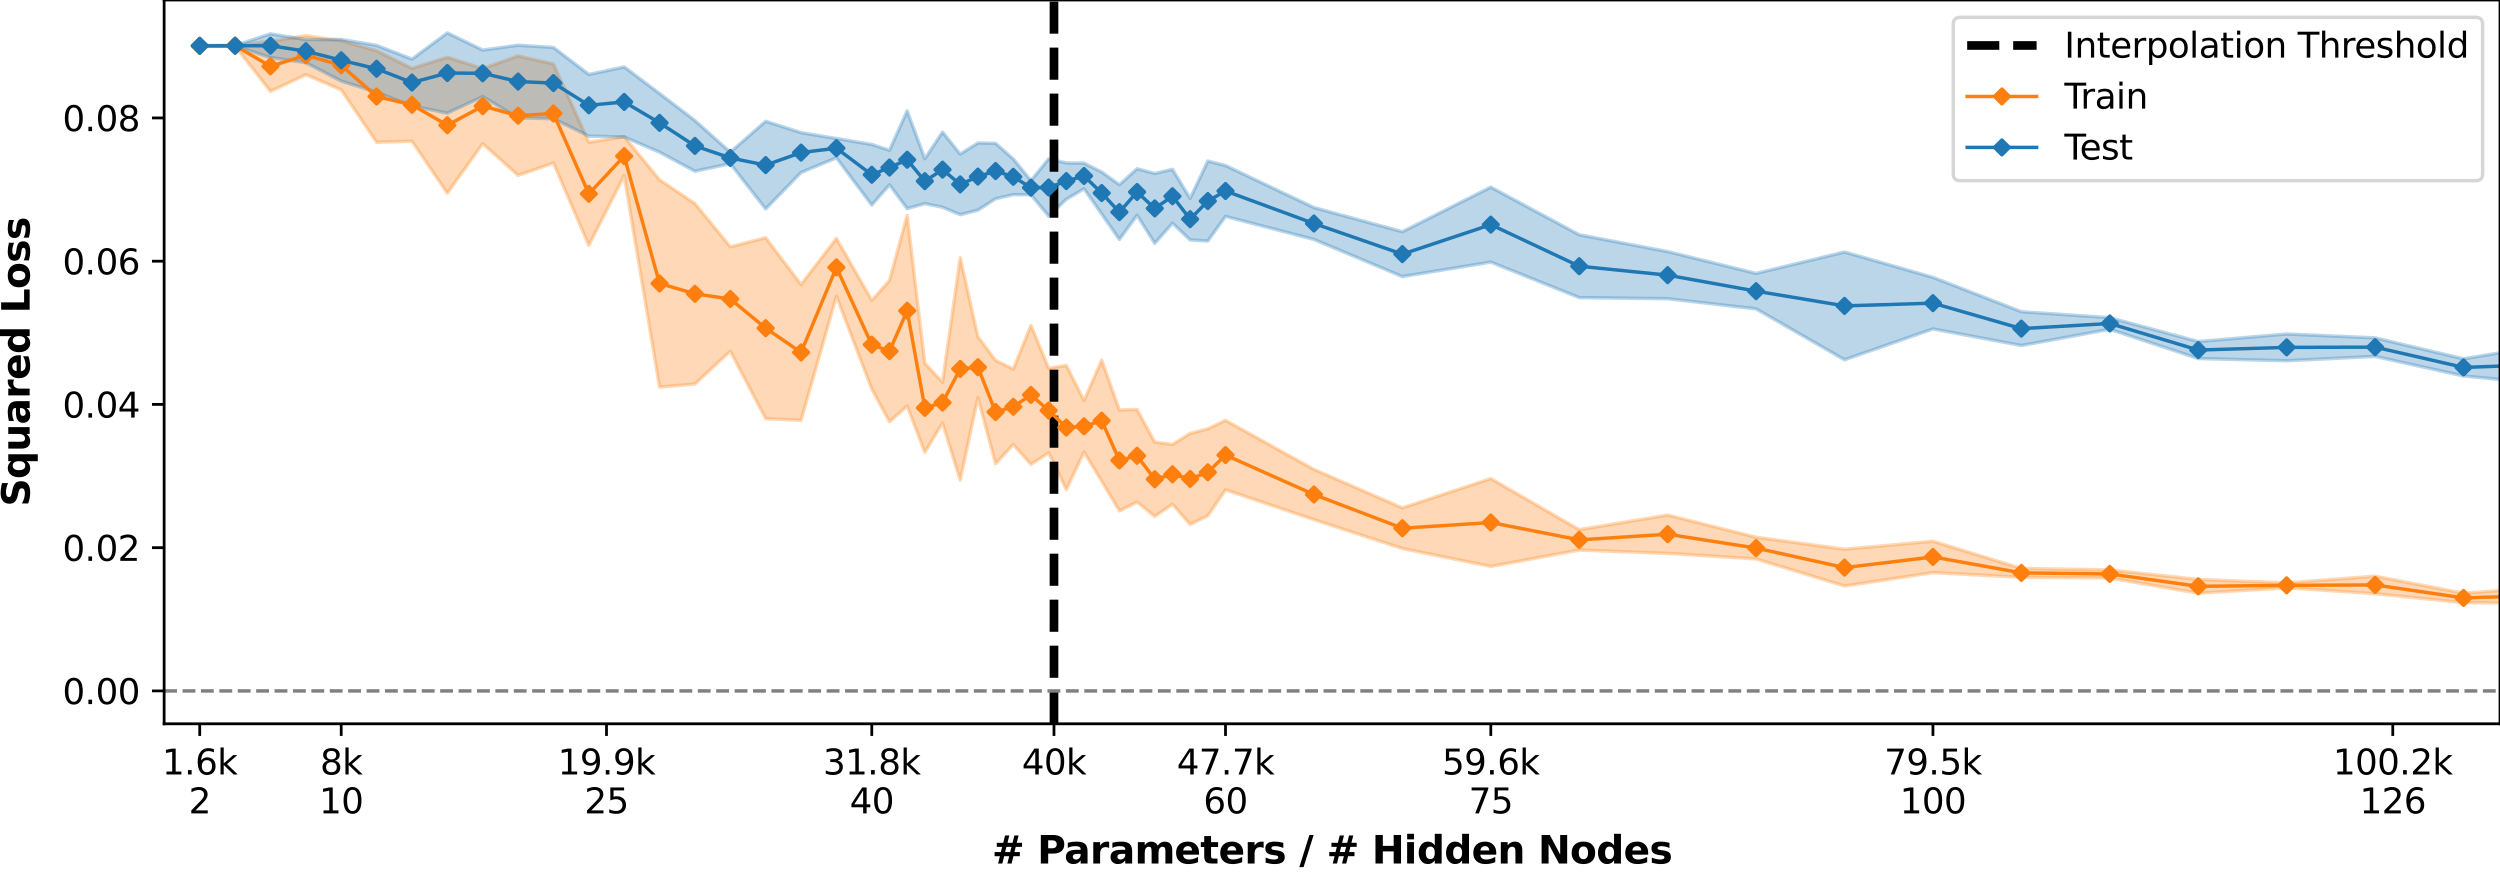 <?xml version="1.0" encoding="utf-8" standalone="no"?>
<!DOCTYPE svg PUBLIC "-//W3C//DTD SVG 1.1//EN"
  "http://www.w3.org/Graphics/SVG/1.1/DTD/svg11.dtd">
<svg xmlns:xlink="http://www.w3.org/1999/xlink" width="720pt" height="252pt" viewBox="0 0 720 252" xmlns="http://www.w3.org/2000/svg" version="1.1">
 <defs>
  <style type="text/css">*{stroke-linejoin: round; stroke-linecap: butt}</style>
 </defs>
 <g id="figure_1">
  <g id="patch_1">
   <path d="M 0 252 
L 720 252 
L 720 0 
L 0 0 
z
" style="fill: #ffffff"/>
  </g>
  <g id="axes_1">
   <g id="patch_2">
    <path d="M 47.27 208.456 
L 720 208.456 
L 720 0 
L 47.27 0 
z
" style="fill: #ffffff"/>
   </g>
   <g id="PolyCollection_1">
    <path d="M 57.521 13.134 
L 57.521 13.263 
L 67.708 13.272 
L 77.895 26.306 
L 88.082 21.518 
L 98.269 25.874 
L 108.456 40.965 
L 118.643 40.668 
L 128.831 55.644 
L 139.018 41.386 
L 149.205 50.509 
L 159.392 46.952 
L 169.579 70.674 
L 179.766 50.573 
L 189.953 111.485 
L 200.14 110.599 
L 210.327 101.135 
L 220.514 120.576 
L 230.701 121.045 
L 240.888 85.344 
L 251.075 112.021 
L 256.169 121.456 
L 261.262 116.949 
L 266.356 130.279 
L 271.449 121.81 
L 276.543 138.264 
L 281.636 114.536 
L 286.73 133.557 
L 291.823 128.026 
L 296.917 133.748 
L 302.01 130.407 
L 307.104 141.018 
L 312.197 130.199 
L 317.291 138.586 
L 322.385 147.142 
L 327.478 144.596 
L 332.572 148.732 
L 337.665 145.206 
L 342.759 151.028 
L 347.852 148.549 
L 352.946 141.06 
L 378.413 149.644 
L 403.881 157.973 
L 429.349 163.138 
L 454.816 158.414 
L 480.284 159.37 
L 505.752 160.973 
L 531.219 168.767 
L 556.687 164.909 
L 582.154 166.274 
L 607.622 166.446 
L 633.09 170.848 
L 658.557 169.278 
L 684.025 170.981 
L 709.493 173.566 
L 734.96 173.757 
L 760.428 172.794 
L 785.896 174.069 
L 811.363 175.422 
L 811.363 171.154 
L 811.363 171.154 
L 785.896 171.011 
L 760.428 169.238 
L 734.96 169.013 
L 709.493 170.833 
L 684.025 165.938 
L 658.557 167.871 
L 633.09 166.876 
L 607.622 164.146 
L 582.154 163.707 
L 556.687 155.879 
L 531.219 158.182 
L 505.752 154.723 
L 480.284 148.341 
L 454.816 152.545 
L 429.349 137.839 
L 403.881 146.277 
L 378.413 135.195 
L 352.946 121.061 
L 347.852 123.497 
L 342.759 124.823 
L 337.665 128.001 
L 332.572 127.328 
L 327.478 117.942 
L 322.385 118.072 
L 317.291 103.725 
L 312.197 115.356 
L 307.104 105.245 
L 302.01 106.044 
L 296.917 93.719 
L 291.823 106.296 
L 286.73 103.8 
L 281.636 96.992 
L 276.543 74.219 
L 271.449 110.07 
L 266.356 104.643 
L 261.262 62.047 
L 256.169 80.821 
L 251.075 86.504 
L 240.888 68.665 
L 230.701 81.948 
L 220.514 68.46 
L 210.327 71.08 
L 200.14 58.636 
L 189.953 51.789 
L 179.766 39.355 
L 169.579 40.962 
L 159.392 18.426 
L 149.205 16.116 
L 139.018 19.745 
L 128.831 16.486 
L 118.643 19.697 
L 108.456 14.626 
L 98.269 11.739 
L 88.082 10.289 
L 77.895 11.881 
L 67.708 13.032 
L 57.521 13.134 
z
" clip-path="url(#pcf8bd56e6e)" style="fill: #ff7f0e; fill-opacity: 0.3; stroke: #ff7f0e; stroke-opacity: 0.3"/>
   </g>
   <g id="PolyCollection_2">
    <path d="M 57.521 13.126 
L 57.521 13.256 
L 67.708 13.262 
L 77.895 16.573 
L 88.082 18.066 
L 98.269 23.356 
L 108.456 26.561 
L 118.643 30.505 
L 128.831 32.592 
L 139.018 27.805 
L 149.205 33.948 
L 159.392 34.19 
L 169.579 39.203 
L 179.766 39.438 
L 189.953 43.83 
L 200.14 49.315 
L 210.327 47.131 
L 220.514 60.173 
L 230.701 49.686 
L 240.888 45.453 
L 251.075 59.059 
L 256.169 53.224 
L 261.262 60.071 
L 266.356 58.646 
L 271.449 59.685 
L 276.543 61.823 
L 281.636 60.535 
L 286.73 57.242 
L 291.823 56.054 
L 296.917 56.073 
L 302.01 62.253 
L 307.104 57.394 
L 312.197 54.375 
L 317.291 61.655 
L 322.385 68.971 
L 327.478 61.992 
L 332.572 70.086 
L 337.665 64.28 
L 342.759 69.098 
L 347.852 69.411 
L 352.946 62.325 
L 378.413 68.963 
L 403.881 79.647 
L 429.349 75.487 
L 454.816 85.715 
L 480.284 86.037 
L 505.752 88.963 
L 531.219 103.609 
L 556.687 94.731 
L 582.154 99.511 
L 607.622 94.825 
L 633.09 103.258 
L 658.557 103.902 
L 684.025 102.643 
L 709.493 108.287 
L 734.96 110.686 
L 760.428 109.142 
L 785.896 111.339 
L 811.363 112.324 
L 811.363 104.754 
L 811.363 104.754 
L 785.896 105.248 
L 760.428 102.394 
L 734.96 99.121 
L 709.493 103.343 
L 684.025 97.308 
L 658.557 96.185 
L 633.09 98.371 
L 607.622 91.501 
L 582.154 89.773 
L 556.687 79.884 
L 531.219 72.582 
L 505.752 78.744 
L 480.284 72.459 
L 454.816 67.615 
L 429.349 53.902 
L 403.881 66.738 
L 378.413 59.78 
L 352.946 47.68 
L 347.852 46.392 
L 342.759 57.146 
L 337.665 48.761 
L 332.572 49.969 
L 327.478 48.599 
L 322.385 53.199 
L 317.291 49.545 
L 312.197 46.976 
L 307.104 46.923 
L 302.01 45.757 
L 296.917 52.024 
L 291.823 45.783 
L 286.73 41.28 
L 281.636 41.18 
L 276.543 44.382 
L 271.449 38.029 
L 266.356 45.707 
L 261.262 31.938 
L 256.169 43.284 
L 251.075 41.607 
L 240.888 39.892 
L 230.701 38.203 
L 220.514 34.927 
L 210.327 43.847 
L 200.14 34.722 
L 189.953 26.946 
L 179.766 19.272 
L 169.579 21.44 
L 159.392 13.662 
L 149.205 13.025 
L 139.018 14.413 
L 128.831 9.475 
L 118.643 17.033 
L 108.456 13.059 
L 98.269 11.366 
L 88.082 11.414 
L 77.895 9.745 
L 67.708 13.104 
L 57.521 13.126 
z
" clip-path="url(#pcf8bd56e6e)" style="fill: #1f77b4; fill-opacity: 0.3; stroke: #1f77b4; stroke-opacity: 0.3"/>
   </g>
   <g id="matplotlib.axis_1">
    <g id="xtick_1">
     <g id="line2d_1">
      <defs>
       <path id="ma0d78c6fc7" d="M 0 0 
L 0 3.5 
" style="stroke: #000000; stroke-width: 0.8"/>
      </defs>
      <g>
       <use xlink:href="#ma0d78c6fc7" x="57.521" y="208.456" style="stroke: #000000; stroke-width: 0.8"/>
      </g>
     </g>
     <g id="text_1">
      <!-- 1.6k -->
      <g transform="translate(46.674 223.054)scale(0.1 -0.1)">
       <defs>
        <path id="DejaVuSans-31" d="M 794 531 
L 1825 531 
L 1825 4091 
L 703 3866 
L 703 4441 
L 1819 4666 
L 2450 4666 
L 2450 531 
L 3481 531 
L 3481 0 
L 794 0 
L 794 531 
z
" transform="scale(0.016)"/>
        <path id="DejaVuSans-2e" d="M 684 794 
L 1344 794 
L 1344 0 
L 684 0 
L 684 794 
z
" transform="scale(0.016)"/>
        <path id="DejaVuSans-36" d="M 2113 2584 
Q 1688 2584 1439 2293 
Q 1191 2003 1191 1497 
Q 1191 994 1439 701 
Q 1688 409 2113 409 
Q 2538 409 2786 701 
Q 3034 994 3034 1497 
Q 3034 2003 2786 2293 
Q 2538 2584 2113 2584 
z
M 3366 4563 
L 3366 3988 
Q 3128 4100 2886 4159 
Q 2644 4219 2406 4219 
Q 1781 4219 1451 3797 
Q 1122 3375 1075 2522 
Q 1259 2794 1537 2939 
Q 1816 3084 2150 3084 
Q 2853 3084 3261 2657 
Q 3669 2231 3669 1497 
Q 3669 778 3244 343 
Q 2819 -91 2113 -91 
Q 1303 -91 875 529 
Q 447 1150 447 2328 
Q 447 3434 972 4092 
Q 1497 4750 2381 4750 
Q 2619 4750 2861 4703 
Q 3103 4656 3366 4563 
z
" transform="scale(0.016)"/>
        <path id="DejaVuSans-6b" d="M 581 4863 
L 1159 4863 
L 1159 1991 
L 2875 3500 
L 3609 3500 
L 1753 1863 
L 3688 0 
L 2938 0 
L 1159 1709 
L 1159 0 
L 581 0 
L 581 4863 
z
" transform="scale(0.016)"/>
       </defs>
       <use xlink:href="#DejaVuSans-31"/>
       <use xlink:href="#DejaVuSans-2e" x="63.623"/>
       <use xlink:href="#DejaVuSans-36" x="95.41"/>
       <use xlink:href="#DejaVuSans-6b" x="159.033"/>
      </g>
      <!-- 2 -->
      <g transform="translate(54.34 234.252)scale(0.1 -0.1)">
       <defs>
        <path id="DejaVuSans-32" d="M 1228 531 
L 3431 531 
L 3431 0 
L 469 0 
L 469 531 
Q 828 903 1448 1529 
Q 2069 2156 2228 2338 
Q 2531 2678 2651 2914 
Q 2772 3150 2772 3378 
Q 2772 3750 2511 3984 
Q 2250 4219 1831 4219 
Q 1534 4219 1204 4116 
Q 875 4013 500 3803 
L 500 4441 
Q 881 4594 1212 4672 
Q 1544 4750 1819 4750 
Q 2544 4750 2975 4387 
Q 3406 4025 3406 3419 
Q 3406 3131 3298 2873 
Q 3191 2616 2906 2266 
Q 2828 2175 2409 1742 
Q 1991 1309 1228 531 
z
" transform="scale(0.016)"/>
       </defs>
       <use xlink:href="#DejaVuSans-32"/>
      </g>
     </g>
    </g>
    <g id="xtick_2">
     <g id="line2d_2">
      <g>
       <use xlink:href="#ma0d78c6fc7" x="98.269" y="208.456" style="stroke: #000000; stroke-width: 0.8"/>
      </g>
     </g>
     <g id="text_2">
      <!-- 8k -->
      <g transform="translate(92.193 223.054)scale(0.1 -0.1)">
       <defs>
        <path id="DejaVuSans-38" d="M 2034 2216 
Q 1584 2216 1326 1975 
Q 1069 1734 1069 1313 
Q 1069 891 1326 650 
Q 1584 409 2034 409 
Q 2484 409 2743 651 
Q 3003 894 3003 1313 
Q 3003 1734 2745 1975 
Q 2488 2216 2034 2216 
z
M 1403 2484 
Q 997 2584 770 2862 
Q 544 3141 544 3541 
Q 544 4100 942 4425 
Q 1341 4750 2034 4750 
Q 2731 4750 3128 4425 
Q 3525 4100 3525 3541 
Q 3525 3141 3298 2862 
Q 3072 2584 2669 2484 
Q 3125 2378 3379 2068 
Q 3634 1759 3634 1313 
Q 3634 634 3220 271 
Q 2806 -91 2034 -91 
Q 1263 -91 848 271 
Q 434 634 434 1313 
Q 434 1759 690 2068 
Q 947 2378 1403 2484 
z
M 1172 3481 
Q 1172 3119 1398 2916 
Q 1625 2713 2034 2713 
Q 2441 2713 2670 2916 
Q 2900 3119 2900 3481 
Q 2900 3844 2670 4047 
Q 2441 4250 2034 4250 
Q 1625 4250 1398 4047 
Q 1172 3844 1172 3481 
z
" transform="scale(0.016)"/>
       </defs>
       <use xlink:href="#DejaVuSans-38"/>
       <use xlink:href="#DejaVuSans-6b" x="63.623"/>
      </g>
      <!-- 10 -->
      <g transform="translate(91.907 234.252)scale(0.1 -0.1)">
       <defs>
        <path id="DejaVuSans-30" d="M 2034 4250 
Q 1547 4250 1301 3770 
Q 1056 3291 1056 2328 
Q 1056 1369 1301 889 
Q 1547 409 2034 409 
Q 2525 409 2770 889 
Q 3016 1369 3016 2328 
Q 3016 3291 2770 3770 
Q 2525 4250 2034 4250 
z
M 2034 4750 
Q 2819 4750 3233 4129 
Q 3647 3509 3647 2328 
Q 3647 1150 3233 529 
Q 2819 -91 2034 -91 
Q 1250 -91 836 529 
Q 422 1150 422 2328 
Q 422 3509 836 4129 
Q 1250 4750 2034 4750 
z
" transform="scale(0.016)"/>
       </defs>
       <use xlink:href="#DejaVuSans-31"/>
       <use xlink:href="#DejaVuSans-30" x="63.623"/>
      </g>
     </g>
    </g>
    <g id="xtick_3">
     <g id="line2d_3">
      <g>
       <use xlink:href="#ma0d78c6fc7" x="174.672" y="208.456" style="stroke: #000000; stroke-width: 0.8"/>
      </g>
     </g>
     <g id="text_3">
      <!-- 19.9k -->
      <g transform="translate(160.644 223.054)scale(0.1 -0.1)">
       <defs>
        <path id="DejaVuSans-39" d="M 703 97 
L 703 672 
Q 941 559 1184 500 
Q 1428 441 1663 441 
Q 2288 441 2617 861 
Q 2947 1281 2994 2138 
Q 2813 1869 2534 1725 
Q 2256 1581 1919 1581 
Q 1219 1581 811 2004 
Q 403 2428 403 3163 
Q 403 3881 828 4315 
Q 1253 4750 1959 4750 
Q 2769 4750 3195 4129 
Q 3622 3509 3622 2328 
Q 3622 1225 3098 567 
Q 2575 -91 1691 -91 
Q 1453 -91 1209 -44 
Q 966 3 703 97 
z
M 1959 2075 
Q 2384 2075 2632 2365 
Q 2881 2656 2881 3163 
Q 2881 3666 2632 3958 
Q 2384 4250 1959 4250 
Q 1534 4250 1286 3958 
Q 1038 3666 1038 3163 
Q 1038 2656 1286 2365 
Q 1534 2075 1959 2075 
z
" transform="scale(0.016)"/>
       </defs>
       <use xlink:href="#DejaVuSans-31"/>
       <use xlink:href="#DejaVuSans-39" x="63.623"/>
       <use xlink:href="#DejaVuSans-2e" x="127.246"/>
       <use xlink:href="#DejaVuSans-39" x="159.033"/>
       <use xlink:href="#DejaVuSans-6b" x="222.656"/>
      </g>
      <!-- 25 -->
      <g transform="translate(168.31 234.252)scale(0.1 -0.1)">
       <defs>
        <path id="DejaVuSans-35" d="M 691 4666 
L 3169 4666 
L 3169 4134 
L 1269 4134 
L 1269 2991 
Q 1406 3038 1543 3061 
Q 1681 3084 1819 3084 
Q 2600 3084 3056 2656 
Q 3513 2228 3513 1497 
Q 3513 744 3044 326 
Q 2575 -91 1722 -91 
Q 1428 -91 1123 -41 
Q 819 9 494 109 
L 494 744 
Q 775 591 1075 516 
Q 1375 441 1709 441 
Q 2250 441 2565 725 
Q 2881 1009 2881 1497 
Q 2881 1984 2565 2268 
Q 2250 2553 1709 2553 
Q 1456 2553 1204 2497 
Q 953 2441 691 2322 
L 691 4666 
z
" transform="scale(0.016)"/>
       </defs>
       <use xlink:href="#DejaVuSans-32"/>
       <use xlink:href="#DejaVuSans-35" x="63.623"/>
      </g>
     </g>
    </g>
    <g id="xtick_4">
     <g id="line2d_4">
      <g>
       <use xlink:href="#ma0d78c6fc7" x="251.075" y="208.456" style="stroke: #000000; stroke-width: 0.8"/>
      </g>
     </g>
     <g id="text_4">
      <!-- 31.8k -->
      <g transform="translate(237.047 223.054)scale(0.1 -0.1)">
       <defs>
        <path id="DejaVuSans-33" d="M 2597 2516 
Q 3050 2419 3304 2112 
Q 3559 1806 3559 1356 
Q 3559 666 3084 287 
Q 2609 -91 1734 -91 
Q 1441 -91 1130 -33 
Q 819 25 488 141 
L 488 750 
Q 750 597 1062 519 
Q 1375 441 1716 441 
Q 2309 441 2620 675 
Q 2931 909 2931 1356 
Q 2931 1769 2642 2001 
Q 2353 2234 1838 2234 
L 1294 2234 
L 1294 2753 
L 1863 2753 
Q 2328 2753 2575 2939 
Q 2822 3125 2822 3475 
Q 2822 3834 2567 4026 
Q 2313 4219 1838 4219 
Q 1578 4219 1281 4162 
Q 984 4106 628 3988 
L 628 4550 
Q 988 4650 1302 4700 
Q 1616 4750 1894 4750 
Q 2613 4750 3031 4423 
Q 3450 4097 3450 3541 
Q 3450 3153 3228 2886 
Q 3006 2619 2597 2516 
z
" transform="scale(0.016)"/>
       </defs>
       <use xlink:href="#DejaVuSans-33"/>
       <use xlink:href="#DejaVuSans-31" x="63.623"/>
       <use xlink:href="#DejaVuSans-2e" x="127.246"/>
       <use xlink:href="#DejaVuSans-38" x="159.033"/>
       <use xlink:href="#DejaVuSans-6b" x="222.656"/>
      </g>
      <!-- 40 -->
      <g transform="translate(244.713 234.252)scale(0.1 -0.1)">
       <defs>
        <path id="DejaVuSans-34" d="M 2419 4116 
L 825 1625 
L 2419 1625 
L 2419 4116 
z
M 2253 4666 
L 3047 4666 
L 3047 1625 
L 3713 1625 
L 3713 1100 
L 3047 1100 
L 3047 0 
L 2419 0 
L 2419 1100 
L 313 1100 
L 313 1709 
L 2253 4666 
z
" transform="scale(0.016)"/>
       </defs>
       <use xlink:href="#DejaVuSans-34"/>
       <use xlink:href="#DejaVuSans-30" x="63.623"/>
      </g>
     </g>
    </g>
    <g id="xtick_5">
     <g id="line2d_5">
      <g>
       <use xlink:href="#ma0d78c6fc7" x="352.946" y="208.456" style="stroke: #000000; stroke-width: 0.8"/>
      </g>
     </g>
     <g id="text_5">
      <!-- 47.7k -->
      <g transform="translate(338.918 223.054)scale(0.1 -0.1)">
       <defs>
        <path id="DejaVuSans-37" d="M 525 4666 
L 3525 4666 
L 3525 4397 
L 1831 0 
L 1172 0 
L 2766 4134 
L 525 4134 
L 525 4666 
z
" transform="scale(0.016)"/>
       </defs>
       <use xlink:href="#DejaVuSans-34"/>
       <use xlink:href="#DejaVuSans-37" x="63.623"/>
       <use xlink:href="#DejaVuSans-2e" x="127.246"/>
       <use xlink:href="#DejaVuSans-37" x="159.033"/>
       <use xlink:href="#DejaVuSans-6b" x="222.656"/>
      </g>
      <!-- 60 -->
      <g transform="translate(346.583 234.252)scale(0.1 -0.1)">
       <use xlink:href="#DejaVuSans-36"/>
       <use xlink:href="#DejaVuSans-30" x="63.623"/>
      </g>
     </g>
    </g>
    <g id="xtick_6">
     <g id="line2d_6">
      <g>
       <use xlink:href="#ma0d78c6fc7" x="429.349" y="208.456" style="stroke: #000000; stroke-width: 0.8"/>
      </g>
     </g>
     <g id="text_6">
      <!-- 59.6k -->
      <g transform="translate(415.32 223.054)scale(0.1 -0.1)">
       <use xlink:href="#DejaVuSans-35"/>
       <use xlink:href="#DejaVuSans-39" x="63.623"/>
       <use xlink:href="#DejaVuSans-2e" x="127.246"/>
       <use xlink:href="#DejaVuSans-36" x="159.033"/>
       <use xlink:href="#DejaVuSans-6b" x="222.656"/>
      </g>
      <!-- 75 -->
      <g transform="translate(422.986 234.252)scale(0.1 -0.1)">
       <use xlink:href="#DejaVuSans-37"/>
       <use xlink:href="#DejaVuSans-35" x="63.623"/>
      </g>
     </g>
    </g>
    <g id="xtick_7">
     <g id="line2d_7">
      <g>
       <use xlink:href="#ma0d78c6fc7" x="556.687" y="208.456" style="stroke: #000000; stroke-width: 0.8"/>
      </g>
     </g>
     <g id="text_7">
      <!-- 79.5k -->
      <g transform="translate(542.659 223.054)scale(0.1 -0.1)">
       <use xlink:href="#DejaVuSans-37"/>
       <use xlink:href="#DejaVuSans-39" x="63.623"/>
       <use xlink:href="#DejaVuSans-2e" x="127.246"/>
       <use xlink:href="#DejaVuSans-35" x="159.033"/>
       <use xlink:href="#DejaVuSans-6b" x="222.656"/>
      </g>
      <!-- 100 -->
      <g transform="translate(547.143 234.252)scale(0.1 -0.1)">
       <use xlink:href="#DejaVuSans-31"/>
       <use xlink:href="#DejaVuSans-30" x="63.623"/>
       <use xlink:href="#DejaVuSans-30" x="127.246"/>
      </g>
     </g>
    </g>
    <g id="xtick_8">
     <g id="line2d_8">
      <g>
       <use xlink:href="#ma0d78c6fc7" x="689.118" y="208.456" style="stroke: #000000; stroke-width: 0.8"/>
      </g>
     </g>
     <g id="text_8">
      <!-- 100.2k -->
      <g transform="translate(671.909 223.054)scale(0.1 -0.1)">
       <use xlink:href="#DejaVuSans-31"/>
       <use xlink:href="#DejaVuSans-30" x="63.623"/>
       <use xlink:href="#DejaVuSans-30" x="127.246"/>
       <use xlink:href="#DejaVuSans-2e" x="190.869"/>
       <use xlink:href="#DejaVuSans-32" x="222.656"/>
       <use xlink:href="#DejaVuSans-6b" x="286.279"/>
      </g>
      <!-- 126 -->
      <g transform="translate(679.575 234.252)scale(0.1 -0.1)">
       <use xlink:href="#DejaVuSans-31"/>
       <use xlink:href="#DejaVuSans-32" x="63.623"/>
       <use xlink:href="#DejaVuSans-36" x="127.246"/>
      </g>
     </g>
    </g>
    <g id="xtick_9">
     <g id="line2d_9">
      <g>
       <use xlink:href="#ma0d78c6fc7" x="303.548" y="208.456" style="stroke: #000000; stroke-width: 0.8"/>
      </g>
     </g>
     <g id="text_9">
      <!-- 40k -->
      <g transform="translate(294.29 223.054)scale(0.1 -0.1)">
       <use xlink:href="#DejaVuSans-34"/>
       <use xlink:href="#DejaVuSans-30" x="63.623"/>
       <use xlink:href="#DejaVuSans-6b" x="127.246"/>
      </g>
     </g>
    </g>
    <g id="text_10">
     <!-- # Parameters / # Hidden Nodes -->
     <g transform="translate(285.676 248.69)scale(0.11 -0.11)">
      <defs>
       <path id="DejaVuSans-Bold-23" d="M 2847 4594 
L 2547 3391 
L 3372 3391 
L 3675 4594 
L 4366 4594 
L 4063 3391 
L 4928 3391 
L 4928 2725 
L 3897 2725 
L 3681 1869 
L 4569 1869 
L 4569 1197 
L 3519 1197 
L 3219 0 
L 2528 0 
L 2828 1197 
L 2003 1197 
L 1703 0 
L 1006 0 
L 1306 1197 
L 434 1197 
L 434 1869 
L 1459 1869 
L 1678 2725 
L 794 2725 
L 794 3391 
L 1850 3391 
L 2150 4594 
L 2847 4594 
z
M 3200 2725 
L 2375 2725 
L 2156 1869 
L 2981 1869 
L 3200 2725 
z
" transform="scale(0.016)"/>
       <path id="DejaVuSans-Bold-20" transform="scale(0.016)"/>
       <path id="DejaVuSans-Bold-50" d="M 588 4666 
L 2584 4666 
Q 3475 4666 3951 4270 
Q 4428 3875 4428 3144 
Q 4428 2409 3951 2014 
Q 3475 1619 2584 1619 
L 1791 1619 
L 1791 0 
L 588 0 
L 588 4666 
z
M 1791 3794 
L 1791 2491 
L 2456 2491 
Q 2806 2491 2997 2661 
Q 3188 2831 3188 3144 
Q 3188 3456 2997 3625 
Q 2806 3794 2456 3794 
L 1791 3794 
z
" transform="scale(0.016)"/>
       <path id="DejaVuSans-Bold-61" d="M 2106 1575 
Q 1756 1575 1579 1456 
Q 1403 1338 1403 1106 
Q 1403 894 1545 773 
Q 1688 653 1941 653 
Q 2256 653 2472 879 
Q 2688 1106 2688 1447 
L 2688 1575 
L 2106 1575 
z
M 3816 1997 
L 3816 0 
L 2688 0 
L 2688 519 
Q 2463 200 2181 54 
Q 1900 -91 1497 -91 
Q 953 -91 614 226 
Q 275 544 275 1050 
Q 275 1666 698 1953 
Q 1122 2241 2028 2241 
L 2688 2241 
L 2688 2328 
Q 2688 2594 2478 2717 
Q 2269 2841 1825 2841 
Q 1466 2841 1156 2769 
Q 847 2697 581 2553 
L 581 3406 
Q 941 3494 1303 3539 
Q 1666 3584 2028 3584 
Q 2975 3584 3395 3211 
Q 3816 2838 3816 1997 
z
" transform="scale(0.016)"/>
       <path id="DejaVuSans-Bold-72" d="M 3138 2547 
Q 2991 2616 2845 2648 
Q 2700 2681 2553 2681 
Q 2122 2681 1889 2404 
Q 1656 2128 1656 1613 
L 1656 0 
L 538 0 
L 538 3500 
L 1656 3500 
L 1656 2925 
Q 1872 3269 2151 3426 
Q 2431 3584 2822 3584 
Q 2878 3584 2943 3579 
Q 3009 3575 3134 3559 
L 3138 2547 
z
" transform="scale(0.016)"/>
       <path id="DejaVuSans-Bold-6d" d="M 3781 2919 
Q 3994 3244 4286 3414 
Q 4578 3584 4928 3584 
Q 5531 3584 5847 3212 
Q 6163 2841 6163 2131 
L 6163 0 
L 5038 0 
L 5038 1825 
Q 5041 1866 5042 1909 
Q 5044 1953 5044 2034 
Q 5044 2406 4934 2573 
Q 4825 2741 4581 2741 
Q 4263 2741 4089 2478 
Q 3916 2216 3909 1719 
L 3909 0 
L 2784 0 
L 2784 1825 
Q 2784 2406 2684 2573 
Q 2584 2741 2328 2741 
Q 2006 2741 1831 2477 
Q 1656 2213 1656 1722 
L 1656 0 
L 531 0 
L 531 3500 
L 1656 3500 
L 1656 2988 
Q 1863 3284 2130 3434 
Q 2397 3584 2719 3584 
Q 3081 3584 3359 3409 
Q 3638 3234 3781 2919 
z
" transform="scale(0.016)"/>
       <path id="DejaVuSans-Bold-65" d="M 4031 1759 
L 4031 1441 
L 1416 1441 
Q 1456 1047 1700 850 
Q 1944 653 2381 653 
Q 2734 653 3104 758 
Q 3475 863 3866 1075 
L 3866 213 
Q 3469 63 3072 -14 
Q 2675 -91 2278 -91 
Q 1328 -91 801 392 
Q 275 875 275 1747 
Q 275 2603 792 3093 
Q 1309 3584 2216 3584 
Q 3041 3584 3536 3087 
Q 4031 2591 4031 1759 
z
M 2881 2131 
Q 2881 2450 2695 2645 
Q 2509 2841 2209 2841 
Q 1884 2841 1681 2658 
Q 1478 2475 1428 2131 
L 2881 2131 
z
" transform="scale(0.016)"/>
       <path id="DejaVuSans-Bold-74" d="M 1759 4494 
L 1759 3500 
L 2913 3500 
L 2913 2700 
L 1759 2700 
L 1759 1216 
Q 1759 972 1856 886 
Q 1953 800 2241 800 
L 2816 800 
L 2816 0 
L 1856 0 
Q 1194 0 917 276 
Q 641 553 641 1216 
L 641 2700 
L 84 2700 
L 84 3500 
L 641 3500 
L 641 4494 
L 1759 4494 
z
" transform="scale(0.016)"/>
       <path id="DejaVuSans-Bold-73" d="M 3272 3391 
L 3272 2541 
Q 2913 2691 2578 2766 
Q 2244 2841 1947 2841 
Q 1628 2841 1473 2761 
Q 1319 2681 1319 2516 
Q 1319 2381 1436 2309 
Q 1553 2238 1856 2203 
L 2053 2175 
Q 2913 2066 3209 1816 
Q 3506 1566 3506 1031 
Q 3506 472 3093 190 
Q 2681 -91 1863 -91 
Q 1516 -91 1145 -36 
Q 775 19 384 128 
L 384 978 
Q 719 816 1070 734 
Q 1422 653 1784 653 
Q 2113 653 2278 743 
Q 2444 834 2444 1013 
Q 2444 1163 2330 1236 
Q 2216 1309 1875 1350 
L 1678 1375 
Q 931 1469 631 1722 
Q 331 1975 331 2491 
Q 331 3047 712 3315 
Q 1094 3584 1881 3584 
Q 2191 3584 2531 3537 
Q 2872 3491 3272 3391 
z
" transform="scale(0.016)"/>
       <path id="DejaVuSans-Bold-2f" d="M 1644 4666 
L 2338 4666 
L 691 -594 
L 0 -594 
L 1644 4666 
z
" transform="scale(0.016)"/>
       <path id="DejaVuSans-Bold-48" d="M 588 4666 
L 1791 4666 
L 1791 2888 
L 3566 2888 
L 3566 4666 
L 4769 4666 
L 4769 0 
L 3566 0 
L 3566 1978 
L 1791 1978 
L 1791 0 
L 588 0 
L 588 4666 
z
" transform="scale(0.016)"/>
       <path id="DejaVuSans-Bold-69" d="M 538 3500 
L 1656 3500 
L 1656 0 
L 538 0 
L 538 3500 
z
M 538 4863 
L 1656 4863 
L 1656 3950 
L 538 3950 
L 538 4863 
z
" transform="scale(0.016)"/>
       <path id="DejaVuSans-Bold-64" d="M 2919 2988 
L 2919 4863 
L 4044 4863 
L 4044 0 
L 2919 0 
L 2919 506 
Q 2688 197 2409 53 
Q 2131 -91 1766 -91 
Q 1119 -91 703 423 
Q 288 938 288 1747 
Q 288 2556 703 3070 
Q 1119 3584 1766 3584 
Q 2128 3584 2408 3439 
Q 2688 3294 2919 2988 
z
M 2181 722 
Q 2541 722 2730 984 
Q 2919 1247 2919 1747 
Q 2919 2247 2730 2509 
Q 2541 2772 2181 2772 
Q 1825 2772 1636 2509 
Q 1447 2247 1447 1747 
Q 1447 1247 1636 984 
Q 1825 722 2181 722 
z
" transform="scale(0.016)"/>
       <path id="DejaVuSans-Bold-6e" d="M 4056 2131 
L 4056 0 
L 2931 0 
L 2931 347 
L 2931 1631 
Q 2931 2084 2911 2256 
Q 2891 2428 2841 2509 
Q 2775 2619 2662 2680 
Q 2550 2741 2406 2741 
Q 2056 2741 1856 2470 
Q 1656 2200 1656 1722 
L 1656 0 
L 538 0 
L 538 3500 
L 1656 3500 
L 1656 2988 
Q 1909 3294 2193 3439 
Q 2478 3584 2822 3584 
Q 3428 3584 3742 3212 
Q 4056 2841 4056 2131 
z
" transform="scale(0.016)"/>
       <path id="DejaVuSans-Bold-4e" d="M 588 4666 
L 1931 4666 
L 3628 1466 
L 3628 4666 
L 4769 4666 
L 4769 0 
L 3425 0 
L 1728 3200 
L 1728 0 
L 588 0 
L 588 4666 
z
" transform="scale(0.016)"/>
       <path id="DejaVuSans-Bold-6f" d="M 2203 2784 
Q 1831 2784 1636 2517 
Q 1441 2250 1441 1747 
Q 1441 1244 1636 976 
Q 1831 709 2203 709 
Q 2569 709 2762 976 
Q 2956 1244 2956 1747 
Q 2956 2250 2762 2517 
Q 2569 2784 2203 2784 
z
M 2203 3584 
Q 3106 3584 3614 3096 
Q 4122 2609 4122 1747 
Q 4122 884 3614 396 
Q 3106 -91 2203 -91 
Q 1297 -91 786 396 
Q 275 884 275 1747 
Q 275 2609 786 3096 
Q 1297 3584 2203 3584 
z
" transform="scale(0.016)"/>
      </defs>
      <use xlink:href="#DejaVuSans-Bold-23"/>
      <use xlink:href="#DejaVuSans-Bold-20" x="83.789"/>
      <use xlink:href="#DejaVuSans-Bold-50" x="118.604"/>
      <use xlink:href="#DejaVuSans-Bold-61" x="189.27"/>
      <use xlink:href="#DejaVuSans-Bold-72" x="256.75"/>
      <use xlink:href="#DejaVuSans-Bold-61" x="306.066"/>
      <use xlink:href="#DejaVuSans-Bold-6d" x="373.547"/>
      <use xlink:href="#DejaVuSans-Bold-65" x="477.746"/>
      <use xlink:href="#DejaVuSans-Bold-74" x="545.568"/>
      <use xlink:href="#DejaVuSans-Bold-65" x="593.371"/>
      <use xlink:href="#DejaVuSans-Bold-72" x="661.193"/>
      <use xlink:href="#DejaVuSans-Bold-73" x="710.51"/>
      <use xlink:href="#DejaVuSans-Bold-20" x="770.031"/>
      <use xlink:href="#DejaVuSans-Bold-2f" x="804.846"/>
      <use xlink:href="#DejaVuSans-Bold-20" x="841.369"/>
      <use xlink:href="#DejaVuSans-Bold-23" x="876.184"/>
      <use xlink:href="#DejaVuSans-Bold-20" x="959.973"/>
      <use xlink:href="#DejaVuSans-Bold-48" x="994.787"/>
      <use xlink:href="#DejaVuSans-Bold-69" x="1078.479"/>
      <use xlink:href="#DejaVuSans-Bold-64" x="1112.756"/>
      <use xlink:href="#DejaVuSans-Bold-64" x="1184.338"/>
      <use xlink:href="#DejaVuSans-Bold-65" x="1255.92"/>
      <use xlink:href="#DejaVuSans-Bold-6e" x="1323.742"/>
      <use xlink:href="#DejaVuSans-Bold-20" x="1394.934"/>
      <use xlink:href="#DejaVuSans-Bold-4e" x="1429.748"/>
      <use xlink:href="#DejaVuSans-Bold-6f" x="1513.439"/>
      <use xlink:href="#DejaVuSans-Bold-64" x="1582.141"/>
      <use xlink:href="#DejaVuSans-Bold-65" x="1653.723"/>
      <use xlink:href="#DejaVuSans-Bold-73" x="1721.545"/>
     </g>
    </g>
   </g>
   <g id="matplotlib.axis_2">
    <g id="ytick_1">
     <g id="line2d_10">
      <defs>
       <path id="md3a8c3f8b7" d="M 0 0 
L -3.5 0 
" style="stroke: #000000; stroke-width: 0.8"/>
      </defs>
      <g>
       <use xlink:href="#md3a8c3f8b7" x="47.27" y="198.981" style="stroke: #000000; stroke-width: 0.8"/>
      </g>
     </g>
     <g id="text_11">
      <!--  0.00 -->
      <g transform="translate(14.826 202.78)scale(0.1 -0.1)">
       <defs>
        <path id="DejaVuSans-20" transform="scale(0.016)"/>
       </defs>
       <use xlink:href="#DejaVuSans-20"/>
       <use xlink:href="#DejaVuSans-30" x="31.787"/>
       <use xlink:href="#DejaVuSans-2e" x="95.41"/>
       <use xlink:href="#DejaVuSans-30" x="127.197"/>
       <use xlink:href="#DejaVuSans-30" x="190.82"/>
      </g>
     </g>
    </g>
    <g id="ytick_2">
     <g id="line2d_11">
      <g>
       <use xlink:href="#md3a8c3f8b7" x="47.27" y="157.727" style="stroke: #000000; stroke-width: 0.8"/>
      </g>
     </g>
     <g id="text_12">
      <!--  0.02 -->
      <g transform="translate(14.826 161.526)scale(0.1 -0.1)">
       <use xlink:href="#DejaVuSans-20"/>
       <use xlink:href="#DejaVuSans-30" x="31.787"/>
       <use xlink:href="#DejaVuSans-2e" x="95.41"/>
       <use xlink:href="#DejaVuSans-30" x="127.197"/>
       <use xlink:href="#DejaVuSans-32" x="190.82"/>
      </g>
     </g>
    </g>
    <g id="ytick_3">
     <g id="line2d_12">
      <g>
       <use xlink:href="#md3a8c3f8b7" x="47.27" y="116.474" style="stroke: #000000; stroke-width: 0.8"/>
      </g>
     </g>
     <g id="text_13">
      <!--  0.04 -->
      <g transform="translate(14.826 120.273)scale(0.1 -0.1)">
       <use xlink:href="#DejaVuSans-20"/>
       <use xlink:href="#DejaVuSans-30" x="31.787"/>
       <use xlink:href="#DejaVuSans-2e" x="95.41"/>
       <use xlink:href="#DejaVuSans-30" x="127.197"/>
       <use xlink:href="#DejaVuSans-34" x="190.82"/>
      </g>
     </g>
    </g>
    <g id="ytick_4">
     <g id="line2d_13">
      <g>
       <use xlink:href="#md3a8c3f8b7" x="47.27" y="75.22" style="stroke: #000000; stroke-width: 0.8"/>
      </g>
     </g>
     <g id="text_14">
      <!--  0.06 -->
      <g transform="translate(14.826 79.019)scale(0.1 -0.1)">
       <use xlink:href="#DejaVuSans-20"/>
       <use xlink:href="#DejaVuSans-30" x="31.787"/>
       <use xlink:href="#DejaVuSans-2e" x="95.41"/>
       <use xlink:href="#DejaVuSans-30" x="127.197"/>
       <use xlink:href="#DejaVuSans-36" x="190.82"/>
      </g>
     </g>
    </g>
    <g id="ytick_5">
     <g id="line2d_14">
      <g>
       <use xlink:href="#md3a8c3f8b7" x="47.27" y="33.967" style="stroke: #000000; stroke-width: 0.8"/>
      </g>
     </g>
     <g id="text_15">
      <!--  0.08 -->
      <g transform="translate(14.826 37.766)scale(0.1 -0.1)">
       <use xlink:href="#DejaVuSans-20"/>
       <use xlink:href="#DejaVuSans-30" x="31.787"/>
       <use xlink:href="#DejaVuSans-2e" x="95.41"/>
       <use xlink:href="#DejaVuSans-30" x="127.197"/>
       <use xlink:href="#DejaVuSans-38" x="190.82"/>
      </g>
     </g>
    </g>
    <g id="text_16">
     <!-- Squared Loss -->
     <g transform="translate(8.539 145.877)rotate(-90)scale(0.11 -0.11)">
      <defs>
       <path id="DejaVuSans-Bold-53" d="M 3834 4519 
L 3834 3531 
Q 3450 3703 3084 3790 
Q 2719 3878 2394 3878 
Q 1963 3878 1756 3759 
Q 1550 3641 1550 3391 
Q 1550 3203 1689 3098 
Q 1828 2994 2194 2919 
L 2706 2816 
Q 3484 2659 3812 2340 
Q 4141 2022 4141 1434 
Q 4141 663 3683 286 
Q 3225 -91 2284 -91 
Q 1841 -91 1394 -6 
Q 947 78 500 244 
L 500 1259 
Q 947 1022 1364 901 
Q 1781 781 2169 781 
Q 2563 781 2772 912 
Q 2981 1044 2981 1288 
Q 2981 1506 2839 1625 
Q 2697 1744 2272 1838 
L 1806 1941 
Q 1106 2091 782 2419 
Q 459 2747 459 3303 
Q 459 4000 909 4375 
Q 1359 4750 2203 4750 
Q 2588 4750 2994 4692 
Q 3400 4634 3834 4519 
z
" transform="scale(0.016)"/>
       <path id="DejaVuSans-Bold-71" d="M 2181 2772 
Q 1825 2772 1636 2509 
Q 1447 2247 1447 1747 
Q 1447 1247 1636 984 
Q 1825 722 2181 722 
Q 2541 722 2730 984 
Q 2919 1247 2919 1747 
Q 2919 2247 2730 2509 
Q 2541 2772 2181 2772 
z
M 2919 506 
Q 2688 197 2409 53 
Q 2131 -91 1766 -91 
Q 1119 -91 703 423 
Q 288 938 288 1747 
Q 288 2556 703 3067 
Q 1119 3578 1766 3578 
Q 2131 3578 2409 3434 
Q 2688 3291 2919 2981 
L 2919 3500 
L 4044 3500 
L 4044 -1331 
L 2919 -1331 
L 2919 506 
z
" transform="scale(0.016)"/>
       <path id="DejaVuSans-Bold-75" d="M 500 1363 
L 500 3500 
L 1625 3500 
L 1625 3150 
Q 1625 2866 1622 2436 
Q 1619 2006 1619 1863 
Q 1619 1441 1641 1255 
Q 1663 1069 1716 984 
Q 1784 875 1895 815 
Q 2006 756 2150 756 
Q 2500 756 2700 1025 
Q 2900 1294 2900 1772 
L 2900 3500 
L 4019 3500 
L 4019 0 
L 2900 0 
L 2900 506 
Q 2647 200 2364 54 
Q 2081 -91 1741 -91 
Q 1134 -91 817 281 
Q 500 653 500 1363 
z
" transform="scale(0.016)"/>
       <path id="DejaVuSans-Bold-4c" d="M 588 4666 
L 1791 4666 
L 1791 909 
L 3903 909 
L 3903 0 
L 588 0 
L 588 4666 
z
" transform="scale(0.016)"/>
      </defs>
      <use xlink:href="#DejaVuSans-Bold-53"/>
      <use xlink:href="#DejaVuSans-Bold-71" x="72.021"/>
      <use xlink:href="#DejaVuSans-Bold-75" x="143.604"/>
      <use xlink:href="#DejaVuSans-Bold-61" x="214.795"/>
      <use xlink:href="#DejaVuSans-Bold-72" x="282.275"/>
      <use xlink:href="#DejaVuSans-Bold-65" x="331.592"/>
      <use xlink:href="#DejaVuSans-Bold-64" x="399.414"/>
      <use xlink:href="#DejaVuSans-Bold-20" x="470.996"/>
      <use xlink:href="#DejaVuSans-Bold-4c" x="505.811"/>
      <use xlink:href="#DejaVuSans-Bold-6f" x="569.531"/>
      <use xlink:href="#DejaVuSans-Bold-73" x="638.232"/>
      <use xlink:href="#DejaVuSans-Bold-73" x="697.754"/>
     </g>
    </g>
   </g>
   <g id="line2d_15">
    <path d="M 303.548 208.456 
L 303.548 0 
" clip-path="url(#pcf8bd56e6e)" style="fill: none; stroke-dasharray: 9.25,4; stroke-dashoffset: 0; stroke: #000000; stroke-width: 2.5"/>
   </g>
   <g id="line2d_16">
    <path d="M 47.27 198.981 
L 720 198.981 
" clip-path="url(#pcf8bd56e6e)" style="fill: none; stroke-dasharray: 3.7,1.6; stroke-dashoffset: 0; stroke: #808080"/>
   </g>
   <g id="line2d_17">
    <path d="M 57.521 13.199 
L 67.708 13.152 
L 77.895 19.093 
L 88.082 15.904 
L 98.269 18.807 
L 108.456 27.795 
L 118.643 30.183 
L 128.831 36.065 
L 139.018 30.565 
L 149.205 33.312 
L 159.392 32.689 
L 169.579 55.818 
L 179.766 44.964 
L 189.953 81.637 
L 200.14 84.618 
L 210.327 86.108 
L 220.514 94.518 
L 230.701 101.496 
L 240.888 77.005 
L 251.075 99.263 
L 256.169 101.139 
L 261.262 89.498 
L 266.356 117.461 
L 271.449 115.94 
L 276.543 106.241 
L 281.636 105.764 
L 286.73 118.678 
L 291.823 117.161 
L 296.917 113.734 
L 302.01 118.226 
L 307.104 123.131 
L 312.197 122.777 
L 317.291 121.155 
L 322.385 132.607 
L 327.478 131.269 
L 332.572 138.03 
L 337.665 136.604 
L 342.759 137.926 
L 347.852 136.023 
L 352.946 131.061 
L 378.413 142.419 
L 403.881 152.125 
L 429.349 150.488 
L 454.816 155.479 
L 480.284 153.855 
L 505.752 157.848 
L 531.219 163.475 
L 556.687 160.394 
L 582.154 164.99 
L 607.622 165.296 
L 633.09 168.862 
L 658.557 168.574 
L 684.025 168.46 
L 709.493 172.2 
L 721 171.832 
" clip-path="url(#pcf8bd56e6e)" style="fill: none; stroke: #ff7f0e; stroke-linecap: square"/>
    <defs>
     <path id="m9bcbac1300" d="M 0 2.121 
L 2.121 0 
L 0 -2.121 
L -2.121 0 
z
" style="stroke: #ff7f0e; stroke-linejoin: miter"/>
    </defs>
    <g clip-path="url(#pcf8bd56e6e)">
     <use xlink:href="#m9bcbac1300" x="57.521" y="13.199" style="fill: #ff7f0e; stroke: #ff7f0e; stroke-linejoin: miter"/>
     <use xlink:href="#m9bcbac1300" x="67.708" y="13.152" style="fill: #ff7f0e; stroke: #ff7f0e; stroke-linejoin: miter"/>
     <use xlink:href="#m9bcbac1300" x="77.895" y="19.093" style="fill: #ff7f0e; stroke: #ff7f0e; stroke-linejoin: miter"/>
     <use xlink:href="#m9bcbac1300" x="88.082" y="15.904" style="fill: #ff7f0e; stroke: #ff7f0e; stroke-linejoin: miter"/>
     <use xlink:href="#m9bcbac1300" x="98.269" y="18.807" style="fill: #ff7f0e; stroke: #ff7f0e; stroke-linejoin: miter"/>
     <use xlink:href="#m9bcbac1300" x="108.456" y="27.795" style="fill: #ff7f0e; stroke: #ff7f0e; stroke-linejoin: miter"/>
     <use xlink:href="#m9bcbac1300" x="118.643" y="30.183" style="fill: #ff7f0e; stroke: #ff7f0e; stroke-linejoin: miter"/>
     <use xlink:href="#m9bcbac1300" x="128.831" y="36.065" style="fill: #ff7f0e; stroke: #ff7f0e; stroke-linejoin: miter"/>
     <use xlink:href="#m9bcbac1300" x="139.018" y="30.565" style="fill: #ff7f0e; stroke: #ff7f0e; stroke-linejoin: miter"/>
     <use xlink:href="#m9bcbac1300" x="149.205" y="33.312" style="fill: #ff7f0e; stroke: #ff7f0e; stroke-linejoin: miter"/>
     <use xlink:href="#m9bcbac1300" x="159.392" y="32.689" style="fill: #ff7f0e; stroke: #ff7f0e; stroke-linejoin: miter"/>
     <use xlink:href="#m9bcbac1300" x="169.579" y="55.818" style="fill: #ff7f0e; stroke: #ff7f0e; stroke-linejoin: miter"/>
     <use xlink:href="#m9bcbac1300" x="179.766" y="44.964" style="fill: #ff7f0e; stroke: #ff7f0e; stroke-linejoin: miter"/>
     <use xlink:href="#m9bcbac1300" x="189.953" y="81.637" style="fill: #ff7f0e; stroke: #ff7f0e; stroke-linejoin: miter"/>
     <use xlink:href="#m9bcbac1300" x="200.14" y="84.618" style="fill: #ff7f0e; stroke: #ff7f0e; stroke-linejoin: miter"/>
     <use xlink:href="#m9bcbac1300" x="210.327" y="86.108" style="fill: #ff7f0e; stroke: #ff7f0e; stroke-linejoin: miter"/>
     <use xlink:href="#m9bcbac1300" x="220.514" y="94.518" style="fill: #ff7f0e; stroke: #ff7f0e; stroke-linejoin: miter"/>
     <use xlink:href="#m9bcbac1300" x="230.701" y="101.496" style="fill: #ff7f0e; stroke: #ff7f0e; stroke-linejoin: miter"/>
     <use xlink:href="#m9bcbac1300" x="240.888" y="77.005" style="fill: #ff7f0e; stroke: #ff7f0e; stroke-linejoin: miter"/>
     <use xlink:href="#m9bcbac1300" x="251.075" y="99.263" style="fill: #ff7f0e; stroke: #ff7f0e; stroke-linejoin: miter"/>
     <use xlink:href="#m9bcbac1300" x="256.169" y="101.139" style="fill: #ff7f0e; stroke: #ff7f0e; stroke-linejoin: miter"/>
     <use xlink:href="#m9bcbac1300" x="261.262" y="89.498" style="fill: #ff7f0e; stroke: #ff7f0e; stroke-linejoin: miter"/>
     <use xlink:href="#m9bcbac1300" x="266.356" y="117.461" style="fill: #ff7f0e; stroke: #ff7f0e; stroke-linejoin: miter"/>
     <use xlink:href="#m9bcbac1300" x="271.449" y="115.94" style="fill: #ff7f0e; stroke: #ff7f0e; stroke-linejoin: miter"/>
     <use xlink:href="#m9bcbac1300" x="276.543" y="106.241" style="fill: #ff7f0e; stroke: #ff7f0e; stroke-linejoin: miter"/>
     <use xlink:href="#m9bcbac1300" x="281.636" y="105.764" style="fill: #ff7f0e; stroke: #ff7f0e; stroke-linejoin: miter"/>
     <use xlink:href="#m9bcbac1300" x="286.73" y="118.678" style="fill: #ff7f0e; stroke: #ff7f0e; stroke-linejoin: miter"/>
     <use xlink:href="#m9bcbac1300" x="291.823" y="117.161" style="fill: #ff7f0e; stroke: #ff7f0e; stroke-linejoin: miter"/>
     <use xlink:href="#m9bcbac1300" x="296.917" y="113.734" style="fill: #ff7f0e; stroke: #ff7f0e; stroke-linejoin: miter"/>
     <use xlink:href="#m9bcbac1300" x="302.01" y="118.226" style="fill: #ff7f0e; stroke: #ff7f0e; stroke-linejoin: miter"/>
     <use xlink:href="#m9bcbac1300" x="307.104" y="123.131" style="fill: #ff7f0e; stroke: #ff7f0e; stroke-linejoin: miter"/>
     <use xlink:href="#m9bcbac1300" x="312.197" y="122.777" style="fill: #ff7f0e; stroke: #ff7f0e; stroke-linejoin: miter"/>
     <use xlink:href="#m9bcbac1300" x="317.291" y="121.155" style="fill: #ff7f0e; stroke: #ff7f0e; stroke-linejoin: miter"/>
     <use xlink:href="#m9bcbac1300" x="322.385" y="132.607" style="fill: #ff7f0e; stroke: #ff7f0e; stroke-linejoin: miter"/>
     <use xlink:href="#m9bcbac1300" x="327.478" y="131.269" style="fill: #ff7f0e; stroke: #ff7f0e; stroke-linejoin: miter"/>
     <use xlink:href="#m9bcbac1300" x="332.572" y="138.03" style="fill: #ff7f0e; stroke: #ff7f0e; stroke-linejoin: miter"/>
     <use xlink:href="#m9bcbac1300" x="337.665" y="136.604" style="fill: #ff7f0e; stroke: #ff7f0e; stroke-linejoin: miter"/>
     <use xlink:href="#m9bcbac1300" x="342.759" y="137.926" style="fill: #ff7f0e; stroke: #ff7f0e; stroke-linejoin: miter"/>
     <use xlink:href="#m9bcbac1300" x="347.852" y="136.023" style="fill: #ff7f0e; stroke: #ff7f0e; stroke-linejoin: miter"/>
     <use xlink:href="#m9bcbac1300" x="352.946" y="131.061" style="fill: #ff7f0e; stroke: #ff7f0e; stroke-linejoin: miter"/>
     <use xlink:href="#m9bcbac1300" x="378.413" y="142.419" style="fill: #ff7f0e; stroke: #ff7f0e; stroke-linejoin: miter"/>
     <use xlink:href="#m9bcbac1300" x="403.881" y="152.125" style="fill: #ff7f0e; stroke: #ff7f0e; stroke-linejoin: miter"/>
     <use xlink:href="#m9bcbac1300" x="429.349" y="150.488" style="fill: #ff7f0e; stroke: #ff7f0e; stroke-linejoin: miter"/>
     <use xlink:href="#m9bcbac1300" x="454.816" y="155.479" style="fill: #ff7f0e; stroke: #ff7f0e; stroke-linejoin: miter"/>
     <use xlink:href="#m9bcbac1300" x="480.284" y="153.855" style="fill: #ff7f0e; stroke: #ff7f0e; stroke-linejoin: miter"/>
     <use xlink:href="#m9bcbac1300" x="505.752" y="157.848" style="fill: #ff7f0e; stroke: #ff7f0e; stroke-linejoin: miter"/>
     <use xlink:href="#m9bcbac1300" x="531.219" y="163.475" style="fill: #ff7f0e; stroke: #ff7f0e; stroke-linejoin: miter"/>
     <use xlink:href="#m9bcbac1300" x="556.687" y="160.394" style="fill: #ff7f0e; stroke: #ff7f0e; stroke-linejoin: miter"/>
     <use xlink:href="#m9bcbac1300" x="582.154" y="164.99" style="fill: #ff7f0e; stroke: #ff7f0e; stroke-linejoin: miter"/>
     <use xlink:href="#m9bcbac1300" x="607.622" y="165.296" style="fill: #ff7f0e; stroke: #ff7f0e; stroke-linejoin: miter"/>
     <use xlink:href="#m9bcbac1300" x="633.09" y="168.862" style="fill: #ff7f0e; stroke: #ff7f0e; stroke-linejoin: miter"/>
     <use xlink:href="#m9bcbac1300" x="658.557" y="168.574" style="fill: #ff7f0e; stroke: #ff7f0e; stroke-linejoin: miter"/>
     <use xlink:href="#m9bcbac1300" x="684.025" y="168.46" style="fill: #ff7f0e; stroke: #ff7f0e; stroke-linejoin: miter"/>
     <use xlink:href="#m9bcbac1300" x="709.493" y="172.2" style="fill: #ff7f0e; stroke: #ff7f0e; stroke-linejoin: miter"/>
     <use xlink:href="#m9bcbac1300" x="734.96" y="171.385" style="fill: #ff7f0e; stroke: #ff7f0e; stroke-linejoin: miter"/>
     <use xlink:href="#m9bcbac1300" x="760.428" y="171.016" style="fill: #ff7f0e; stroke: #ff7f0e; stroke-linejoin: miter"/>
     <use xlink:href="#m9bcbac1300" x="785.896" y="172.54" style="fill: #ff7f0e; stroke: #ff7f0e; stroke-linejoin: miter"/>
     <use xlink:href="#m9bcbac1300" x="811.363" y="173.288" style="fill: #ff7f0e; stroke: #ff7f0e; stroke-linejoin: miter"/>
    </g>
   </g>
   <g id="line2d_18">
    <path d="M 57.521 13.191 
L 67.708 13.183 
L 77.895 13.159 
L 88.082 14.74 
L 98.269 17.361 
L 108.456 19.81 
L 118.643 23.769 
L 128.831 21.033 
L 139.018 21.109 
L 149.205 23.487 
L 159.392 23.926 
L 169.579 30.321 
L 179.766 29.355 
L 189.953 35.388 
L 200.14 42.018 
L 210.327 45.489 
L 220.514 47.55 
L 230.701 43.945 
L 240.888 42.673 
L 251.075 50.333 
L 256.169 48.254 
L 261.262 46.004 
L 266.356 52.176 
L 271.449 48.857 
L 276.543 53.103 
L 281.636 50.858 
L 286.73 49.261 
L 291.823 50.919 
L 296.917 54.049 
L 302.01 54.005 
L 307.104 52.159 
L 312.197 50.676 
L 317.291 55.6 
L 322.385 61.085 
L 327.478 55.295 
L 332.572 60.027 
L 337.665 56.52 
L 342.759 63.122 
L 347.852 57.902 
L 352.946 55.003 
L 378.413 64.371 
L 403.881 73.193 
L 429.349 64.694 
L 454.816 76.665 
L 480.284 79.248 
L 505.752 83.854 
L 531.219 88.095 
L 556.687 87.308 
L 582.154 94.642 
L 607.622 93.163 
L 633.09 100.815 
L 658.557 100.043 
L 684.025 99.976 
L 709.493 105.815 
L 721 105.403 
" clip-path="url(#pcf8bd56e6e)" style="fill: none; stroke: #1f77b4; stroke-linecap: square"/>
    <defs>
     <path id="m10d54a3bb4" d="M 0 2.121 
L 2.121 0 
L 0 -2.121 
L -2.121 0 
z
" style="stroke: #1f77b4; stroke-linejoin: miter"/>
    </defs>
    <g clip-path="url(#pcf8bd56e6e)">
     <use xlink:href="#m10d54a3bb4" x="57.521" y="13.191" style="fill: #1f77b4; stroke: #1f77b4; stroke-linejoin: miter"/>
     <use xlink:href="#m10d54a3bb4" x="67.708" y="13.183" style="fill: #1f77b4; stroke: #1f77b4; stroke-linejoin: miter"/>
     <use xlink:href="#m10d54a3bb4" x="77.895" y="13.159" style="fill: #1f77b4; stroke: #1f77b4; stroke-linejoin: miter"/>
     <use xlink:href="#m10d54a3bb4" x="88.082" y="14.74" style="fill: #1f77b4; stroke: #1f77b4; stroke-linejoin: miter"/>
     <use xlink:href="#m10d54a3bb4" x="98.269" y="17.361" style="fill: #1f77b4; stroke: #1f77b4; stroke-linejoin: miter"/>
     <use xlink:href="#m10d54a3bb4" x="108.456" y="19.81" style="fill: #1f77b4; stroke: #1f77b4; stroke-linejoin: miter"/>
     <use xlink:href="#m10d54a3bb4" x="118.643" y="23.769" style="fill: #1f77b4; stroke: #1f77b4; stroke-linejoin: miter"/>
     <use xlink:href="#m10d54a3bb4" x="128.831" y="21.033" style="fill: #1f77b4; stroke: #1f77b4; stroke-linejoin: miter"/>
     <use xlink:href="#m10d54a3bb4" x="139.018" y="21.109" style="fill: #1f77b4; stroke: #1f77b4; stroke-linejoin: miter"/>
     <use xlink:href="#m10d54a3bb4" x="149.205" y="23.487" style="fill: #1f77b4; stroke: #1f77b4; stroke-linejoin: miter"/>
     <use xlink:href="#m10d54a3bb4" x="159.392" y="23.926" style="fill: #1f77b4; stroke: #1f77b4; stroke-linejoin: miter"/>
     <use xlink:href="#m10d54a3bb4" x="169.579" y="30.321" style="fill: #1f77b4; stroke: #1f77b4; stroke-linejoin: miter"/>
     <use xlink:href="#m10d54a3bb4" x="179.766" y="29.355" style="fill: #1f77b4; stroke: #1f77b4; stroke-linejoin: miter"/>
     <use xlink:href="#m10d54a3bb4" x="189.953" y="35.388" style="fill: #1f77b4; stroke: #1f77b4; stroke-linejoin: miter"/>
     <use xlink:href="#m10d54a3bb4" x="200.14" y="42.018" style="fill: #1f77b4; stroke: #1f77b4; stroke-linejoin: miter"/>
     <use xlink:href="#m10d54a3bb4" x="210.327" y="45.489" style="fill: #1f77b4; stroke: #1f77b4; stroke-linejoin: miter"/>
     <use xlink:href="#m10d54a3bb4" x="220.514" y="47.55" style="fill: #1f77b4; stroke: #1f77b4; stroke-linejoin: miter"/>
     <use xlink:href="#m10d54a3bb4" x="230.701" y="43.945" style="fill: #1f77b4; stroke: #1f77b4; stroke-linejoin: miter"/>
     <use xlink:href="#m10d54a3bb4" x="240.888" y="42.673" style="fill: #1f77b4; stroke: #1f77b4; stroke-linejoin: miter"/>
     <use xlink:href="#m10d54a3bb4" x="251.075" y="50.333" style="fill: #1f77b4; stroke: #1f77b4; stroke-linejoin: miter"/>
     <use xlink:href="#m10d54a3bb4" x="256.169" y="48.254" style="fill: #1f77b4; stroke: #1f77b4; stroke-linejoin: miter"/>
     <use xlink:href="#m10d54a3bb4" x="261.262" y="46.004" style="fill: #1f77b4; stroke: #1f77b4; stroke-linejoin: miter"/>
     <use xlink:href="#m10d54a3bb4" x="266.356" y="52.176" style="fill: #1f77b4; stroke: #1f77b4; stroke-linejoin: miter"/>
     <use xlink:href="#m10d54a3bb4" x="271.449" y="48.857" style="fill: #1f77b4; stroke: #1f77b4; stroke-linejoin: miter"/>
     <use xlink:href="#m10d54a3bb4" x="276.543" y="53.103" style="fill: #1f77b4; stroke: #1f77b4; stroke-linejoin: miter"/>
     <use xlink:href="#m10d54a3bb4" x="281.636" y="50.858" style="fill: #1f77b4; stroke: #1f77b4; stroke-linejoin: miter"/>
     <use xlink:href="#m10d54a3bb4" x="286.73" y="49.261" style="fill: #1f77b4; stroke: #1f77b4; stroke-linejoin: miter"/>
     <use xlink:href="#m10d54a3bb4" x="291.823" y="50.919" style="fill: #1f77b4; stroke: #1f77b4; stroke-linejoin: miter"/>
     <use xlink:href="#m10d54a3bb4" x="296.917" y="54.049" style="fill: #1f77b4; stroke: #1f77b4; stroke-linejoin: miter"/>
     <use xlink:href="#m10d54a3bb4" x="302.01" y="54.005" style="fill: #1f77b4; stroke: #1f77b4; stroke-linejoin: miter"/>
     <use xlink:href="#m10d54a3bb4" x="307.104" y="52.159" style="fill: #1f77b4; stroke: #1f77b4; stroke-linejoin: miter"/>
     <use xlink:href="#m10d54a3bb4" x="312.197" y="50.676" style="fill: #1f77b4; stroke: #1f77b4; stroke-linejoin: miter"/>
     <use xlink:href="#m10d54a3bb4" x="317.291" y="55.6" style="fill: #1f77b4; stroke: #1f77b4; stroke-linejoin: miter"/>
     <use xlink:href="#m10d54a3bb4" x="322.385" y="61.085" style="fill: #1f77b4; stroke: #1f77b4; stroke-linejoin: miter"/>
     <use xlink:href="#m10d54a3bb4" x="327.478" y="55.295" style="fill: #1f77b4; stroke: #1f77b4; stroke-linejoin: miter"/>
     <use xlink:href="#m10d54a3bb4" x="332.572" y="60.027" style="fill: #1f77b4; stroke: #1f77b4; stroke-linejoin: miter"/>
     <use xlink:href="#m10d54a3bb4" x="337.665" y="56.52" style="fill: #1f77b4; stroke: #1f77b4; stroke-linejoin: miter"/>
     <use xlink:href="#m10d54a3bb4" x="342.759" y="63.122" style="fill: #1f77b4; stroke: #1f77b4; stroke-linejoin: miter"/>
     <use xlink:href="#m10d54a3bb4" x="347.852" y="57.902" style="fill: #1f77b4; stroke: #1f77b4; stroke-linejoin: miter"/>
     <use xlink:href="#m10d54a3bb4" x="352.946" y="55.003" style="fill: #1f77b4; stroke: #1f77b4; stroke-linejoin: miter"/>
     <use xlink:href="#m10d54a3bb4" x="378.413" y="64.371" style="fill: #1f77b4; stroke: #1f77b4; stroke-linejoin: miter"/>
     <use xlink:href="#m10d54a3bb4" x="403.881" y="73.193" style="fill: #1f77b4; stroke: #1f77b4; stroke-linejoin: miter"/>
     <use xlink:href="#m10d54a3bb4" x="429.349" y="64.694" style="fill: #1f77b4; stroke: #1f77b4; stroke-linejoin: miter"/>
     <use xlink:href="#m10d54a3bb4" x="454.816" y="76.665" style="fill: #1f77b4; stroke: #1f77b4; stroke-linejoin: miter"/>
     <use xlink:href="#m10d54a3bb4" x="480.284" y="79.248" style="fill: #1f77b4; stroke: #1f77b4; stroke-linejoin: miter"/>
     <use xlink:href="#m10d54a3bb4" x="505.752" y="83.854" style="fill: #1f77b4; stroke: #1f77b4; stroke-linejoin: miter"/>
     <use xlink:href="#m10d54a3bb4" x="531.219" y="88.095" style="fill: #1f77b4; stroke: #1f77b4; stroke-linejoin: miter"/>
     <use xlink:href="#m10d54a3bb4" x="556.687" y="87.308" style="fill: #1f77b4; stroke: #1f77b4; stroke-linejoin: miter"/>
     <use xlink:href="#m10d54a3bb4" x="582.154" y="94.642" style="fill: #1f77b4; stroke: #1f77b4; stroke-linejoin: miter"/>
     <use xlink:href="#m10d54a3bb4" x="607.622" y="93.163" style="fill: #1f77b4; stroke: #1f77b4; stroke-linejoin: miter"/>
     <use xlink:href="#m10d54a3bb4" x="633.09" y="100.815" style="fill: #1f77b4; stroke: #1f77b4; stroke-linejoin: miter"/>
     <use xlink:href="#m10d54a3bb4" x="658.557" y="100.043" style="fill: #1f77b4; stroke: #1f77b4; stroke-linejoin: miter"/>
     <use xlink:href="#m10d54a3bb4" x="684.025" y="99.976" style="fill: #1f77b4; stroke: #1f77b4; stroke-linejoin: miter"/>
     <use xlink:href="#m10d54a3bb4" x="709.493" y="105.815" style="fill: #1f77b4; stroke: #1f77b4; stroke-linejoin: miter"/>
     <use xlink:href="#m10d54a3bb4" x="734.96" y="104.904" style="fill: #1f77b4; stroke: #1f77b4; stroke-linejoin: miter"/>
     <use xlink:href="#m10d54a3bb4" x="760.428" y="105.768" style="fill: #1f77b4; stroke: #1f77b4; stroke-linejoin: miter"/>
     <use xlink:href="#m10d54a3bb4" x="785.896" y="108.294" style="fill: #1f77b4; stroke: #1f77b4; stroke-linejoin: miter"/>
     <use xlink:href="#m10d54a3bb4" x="811.363" y="108.539" style="fill: #1f77b4; stroke: #1f77b4; stroke-linejoin: miter"/>
    </g>
   </g>
   <g id="patch_3">
    <path d="M 47.27 208.456 
L 47.27 0 
" style="fill: none; stroke: #000000; stroke-width: 0.8; stroke-linejoin: miter; stroke-linecap: square"/>
   </g>
   <g id="patch_4">
    <path d="M 720 208.456 
L 720 0 
" style="fill: none; stroke: #000000; stroke-width: 0.8; stroke-linejoin: miter; stroke-linecap: square"/>
   </g>
   <g id="patch_5">
    <path d="M 47.27 208.456 
L 720 208.456 
" style="fill: none; stroke: #000000; stroke-width: 0.8; stroke-linejoin: miter; stroke-linecap: square"/>
   </g>
   <g id="patch_6">
    <path d="M 47.27 0 
L 720 0 
" style="fill: none; stroke: #000000; stroke-width: 0.8; stroke-linejoin: miter; stroke-linecap: square"/>
   </g>
   <g id="legend_1">
    <g id="patch_7">
     <path d="M 564.545 52.034 
L 713 52.034 
Q 715 52.034 715 50.034 
L 715 7 
Q 715 5 713 5 
L 564.545 5 
Q 562.545 5 562.545 7 
L 562.545 50.034 
Q 562.545 52.034 564.545 52.034 
z
" style="fill: #ffffff; opacity: 0.8; stroke: #cccccc; stroke-linejoin: miter"/>
    </g>
    <g id="line2d_19">
     <path d="M 566.545 13.098 
L 576.545 13.098 
L 586.545 13.098 
" style="fill: none; stroke-dasharray: 9.25,4; stroke-dashoffset: 0; stroke: #000000; stroke-width: 2.5"/>
    </g>
    <g id="text_17">
     <!-- Interpolation Threshold -->
     <g transform="translate(594.545 16.598)scale(0.1 -0.1)">
      <defs>
       <path id="DejaVuSans-49" d="M 628 4666 
L 1259 4666 
L 1259 0 
L 628 0 
L 628 4666 
z
" transform="scale(0.016)"/>
       <path id="DejaVuSans-6e" d="M 3513 2113 
L 3513 0 
L 2938 0 
L 2938 2094 
Q 2938 2591 2744 2837 
Q 2550 3084 2163 3084 
Q 1697 3084 1428 2787 
Q 1159 2491 1159 1978 
L 1159 0 
L 581 0 
L 581 3500 
L 1159 3500 
L 1159 2956 
Q 1366 3272 1645 3428 
Q 1925 3584 2291 3584 
Q 2894 3584 3203 3211 
Q 3513 2838 3513 2113 
z
" transform="scale(0.016)"/>
       <path id="DejaVuSans-74" d="M 1172 4494 
L 1172 3500 
L 2356 3500 
L 2356 3053 
L 1172 3053 
L 1172 1153 
Q 1172 725 1289 603 
Q 1406 481 1766 481 
L 2356 481 
L 2356 0 
L 1766 0 
Q 1100 0 847 248 
Q 594 497 594 1153 
L 594 3053 
L 172 3053 
L 172 3500 
L 594 3500 
L 594 4494 
L 1172 4494 
z
" transform="scale(0.016)"/>
       <path id="DejaVuSans-65" d="M 3597 1894 
L 3597 1613 
L 953 1613 
Q 991 1019 1311 708 
Q 1631 397 2203 397 
Q 2534 397 2845 478 
Q 3156 559 3463 722 
L 3463 178 
Q 3153 47 2828 -22 
Q 2503 -91 2169 -91 
Q 1331 -91 842 396 
Q 353 884 353 1716 
Q 353 2575 817 3079 
Q 1281 3584 2069 3584 
Q 2775 3584 3186 3129 
Q 3597 2675 3597 1894 
z
M 3022 2063 
Q 3016 2534 2758 2815 
Q 2500 3097 2075 3097 
Q 1594 3097 1305 2825 
Q 1016 2553 972 2059 
L 3022 2063 
z
" transform="scale(0.016)"/>
       <path id="DejaVuSans-72" d="M 2631 2963 
Q 2534 3019 2420 3045 
Q 2306 3072 2169 3072 
Q 1681 3072 1420 2755 
Q 1159 2438 1159 1844 
L 1159 0 
L 581 0 
L 581 3500 
L 1159 3500 
L 1159 2956 
Q 1341 3275 1631 3429 
Q 1922 3584 2338 3584 
Q 2397 3584 2469 3576 
Q 2541 3569 2628 3553 
L 2631 2963 
z
" transform="scale(0.016)"/>
       <path id="DejaVuSans-70" d="M 1159 525 
L 1159 -1331 
L 581 -1331 
L 581 3500 
L 1159 3500 
L 1159 2969 
Q 1341 3281 1617 3432 
Q 1894 3584 2278 3584 
Q 2916 3584 3314 3078 
Q 3713 2572 3713 1747 
Q 3713 922 3314 415 
Q 2916 -91 2278 -91 
Q 1894 -91 1617 61 
Q 1341 213 1159 525 
z
M 3116 1747 
Q 3116 2381 2855 2742 
Q 2594 3103 2138 3103 
Q 1681 3103 1420 2742 
Q 1159 2381 1159 1747 
Q 1159 1113 1420 752 
Q 1681 391 2138 391 
Q 2594 391 2855 752 
Q 3116 1113 3116 1747 
z
" transform="scale(0.016)"/>
       <path id="DejaVuSans-6f" d="M 1959 3097 
Q 1497 3097 1228 2736 
Q 959 2375 959 1747 
Q 959 1119 1226 758 
Q 1494 397 1959 397 
Q 2419 397 2687 759 
Q 2956 1122 2956 1747 
Q 2956 2369 2687 2733 
Q 2419 3097 1959 3097 
z
M 1959 3584 
Q 2709 3584 3137 3096 
Q 3566 2609 3566 1747 
Q 3566 888 3137 398 
Q 2709 -91 1959 -91 
Q 1206 -91 779 398 
Q 353 888 353 1747 
Q 353 2609 779 3096 
Q 1206 3584 1959 3584 
z
" transform="scale(0.016)"/>
       <path id="DejaVuSans-6c" d="M 603 4863 
L 1178 4863 
L 1178 0 
L 603 0 
L 603 4863 
z
" transform="scale(0.016)"/>
       <path id="DejaVuSans-61" d="M 2194 1759 
Q 1497 1759 1228 1600 
Q 959 1441 959 1056 
Q 959 750 1161 570 
Q 1363 391 1709 391 
Q 2188 391 2477 730 
Q 2766 1069 2766 1631 
L 2766 1759 
L 2194 1759 
z
M 3341 1997 
L 3341 0 
L 2766 0 
L 2766 531 
Q 2569 213 2275 61 
Q 1981 -91 1556 -91 
Q 1019 -91 701 211 
Q 384 513 384 1019 
Q 384 1609 779 1909 
Q 1175 2209 1959 2209 
L 2766 2209 
L 2766 2266 
Q 2766 2663 2505 2880 
Q 2244 3097 1772 3097 
Q 1472 3097 1187 3025 
Q 903 2953 641 2809 
L 641 3341 
Q 956 3463 1253 3523 
Q 1550 3584 1831 3584 
Q 2591 3584 2966 3190 
Q 3341 2797 3341 1997 
z
" transform="scale(0.016)"/>
       <path id="DejaVuSans-69" d="M 603 3500 
L 1178 3500 
L 1178 0 
L 603 0 
L 603 3500 
z
M 603 4863 
L 1178 4863 
L 1178 4134 
L 603 4134 
L 603 4863 
z
" transform="scale(0.016)"/>
       <path id="DejaVuSans-54" d="M -19 4666 
L 3928 4666 
L 3928 4134 
L 2272 4134 
L 2272 0 
L 1638 0 
L 1638 4134 
L -19 4134 
L -19 4666 
z
" transform="scale(0.016)"/>
       <path id="DejaVuSans-68" d="M 3513 2113 
L 3513 0 
L 2938 0 
L 2938 2094 
Q 2938 2591 2744 2837 
Q 2550 3084 2163 3084 
Q 1697 3084 1428 2787 
Q 1159 2491 1159 1978 
L 1159 0 
L 581 0 
L 581 4863 
L 1159 4863 
L 1159 2956 
Q 1366 3272 1645 3428 
Q 1925 3584 2291 3584 
Q 2894 3584 3203 3211 
Q 3513 2838 3513 2113 
z
" transform="scale(0.016)"/>
       <path id="DejaVuSans-73" d="M 2834 3397 
L 2834 2853 
Q 2591 2978 2328 3040 
Q 2066 3103 1784 3103 
Q 1356 3103 1142 2972 
Q 928 2841 928 2578 
Q 928 2378 1081 2264 
Q 1234 2150 1697 2047 
L 1894 2003 
Q 2506 1872 2764 1633 
Q 3022 1394 3022 966 
Q 3022 478 2636 193 
Q 2250 -91 1575 -91 
Q 1294 -91 989 -36 
Q 684 19 347 128 
L 347 722 
Q 666 556 975 473 
Q 1284 391 1588 391 
Q 1994 391 2212 530 
Q 2431 669 2431 922 
Q 2431 1156 2273 1281 
Q 2116 1406 1581 1522 
L 1381 1569 
Q 847 1681 609 1914 
Q 372 2147 372 2553 
Q 372 3047 722 3315 
Q 1072 3584 1716 3584 
Q 2034 3584 2315 3537 
Q 2597 3491 2834 3397 
z
" transform="scale(0.016)"/>
       <path id="DejaVuSans-64" d="M 2906 2969 
L 2906 4863 
L 3481 4863 
L 3481 0 
L 2906 0 
L 2906 525 
Q 2725 213 2448 61 
Q 2172 -91 1784 -91 
Q 1150 -91 751 415 
Q 353 922 353 1747 
Q 353 2572 751 3078 
Q 1150 3584 1784 3584 
Q 2172 3584 2448 3432 
Q 2725 3281 2906 2969 
z
M 947 1747 
Q 947 1113 1208 752 
Q 1469 391 1925 391 
Q 2381 391 2643 752 
Q 2906 1113 2906 1747 
Q 2906 2381 2643 2742 
Q 2381 3103 1925 3103 
Q 1469 3103 1208 2742 
Q 947 2381 947 1747 
z
" transform="scale(0.016)"/>
      </defs>
      <use xlink:href="#DejaVuSans-49"/>
      <use xlink:href="#DejaVuSans-6e" x="29.492"/>
      <use xlink:href="#DejaVuSans-74" x="92.871"/>
      <use xlink:href="#DejaVuSans-65" x="132.08"/>
      <use xlink:href="#DejaVuSans-72" x="193.604"/>
      <use xlink:href="#DejaVuSans-70" x="234.717"/>
      <use xlink:href="#DejaVuSans-6f" x="298.193"/>
      <use xlink:href="#DejaVuSans-6c" x="359.375"/>
      <use xlink:href="#DejaVuSans-61" x="387.158"/>
      <use xlink:href="#DejaVuSans-74" x="448.438"/>
      <use xlink:href="#DejaVuSans-69" x="487.646"/>
      <use xlink:href="#DejaVuSans-6f" x="515.43"/>
      <use xlink:href="#DejaVuSans-6e" x="576.611"/>
      <use xlink:href="#DejaVuSans-20" x="639.99"/>
      <use xlink:href="#DejaVuSans-54" x="671.777"/>
      <use xlink:href="#DejaVuSans-68" x="732.861"/>
      <use xlink:href="#DejaVuSans-72" x="796.24"/>
      <use xlink:href="#DejaVuSans-65" x="835.104"/>
      <use xlink:href="#DejaVuSans-73" x="896.627"/>
      <use xlink:href="#DejaVuSans-68" x="948.727"/>
      <use xlink:href="#DejaVuSans-6f" x="1012.105"/>
      <use xlink:href="#DejaVuSans-6c" x="1073.287"/>
      <use xlink:href="#DejaVuSans-64" x="1101.07"/>
     </g>
    </g>
    <g id="line2d_20">
     <path d="M 566.545 27.777 
L 576.545 27.777 
L 586.545 27.777 
" style="fill: none; stroke: #ff7f0e; stroke-linecap: square"/>
     <g>
      <use xlink:href="#m9bcbac1300" x="576.545" y="27.777" style="fill: #ff7f0e; stroke: #ff7f0e; stroke-linejoin: miter"/>
     </g>
    </g>
    <g id="text_18">
     <!-- Train -->
     <g transform="translate(594.545 31.277)scale(0.1 -0.1)">
      <use xlink:href="#DejaVuSans-54"/>
      <use xlink:href="#DejaVuSans-72" x="46.334"/>
      <use xlink:href="#DejaVuSans-61" x="87.447"/>
      <use xlink:href="#DejaVuSans-69" x="148.727"/>
      <use xlink:href="#DejaVuSans-6e" x="176.51"/>
     </g>
    </g>
    <g id="line2d_21">
     <path d="M 566.545 42.455 
L 576.545 42.455 
L 586.545 42.455 
" style="fill: none; stroke: #1f77b4; stroke-linecap: square"/>
     <g>
      <use xlink:href="#m10d54a3bb4" x="576.545" y="42.455" style="fill: #1f77b4; stroke: #1f77b4; stroke-linejoin: miter"/>
     </g>
    </g>
    <g id="text_19">
     <!-- Test -->
     <g transform="translate(594.545 45.955)scale(0.1 -0.1)">
      <use xlink:href="#DejaVuSans-54"/>
      <use xlink:href="#DejaVuSans-65" x="44.084"/>
      <use xlink:href="#DejaVuSans-73" x="105.607"/>
      <use xlink:href="#DejaVuSans-74" x="157.707"/>
     </g>
    </g>
   </g>
  </g>
 </g>
 <defs>
  <clipPath id="pcf8bd56e6e">
   <rect x="47.27" y="0" width="672.73" height="208.456"/>
  </clipPath>
 </defs>
</svg>
